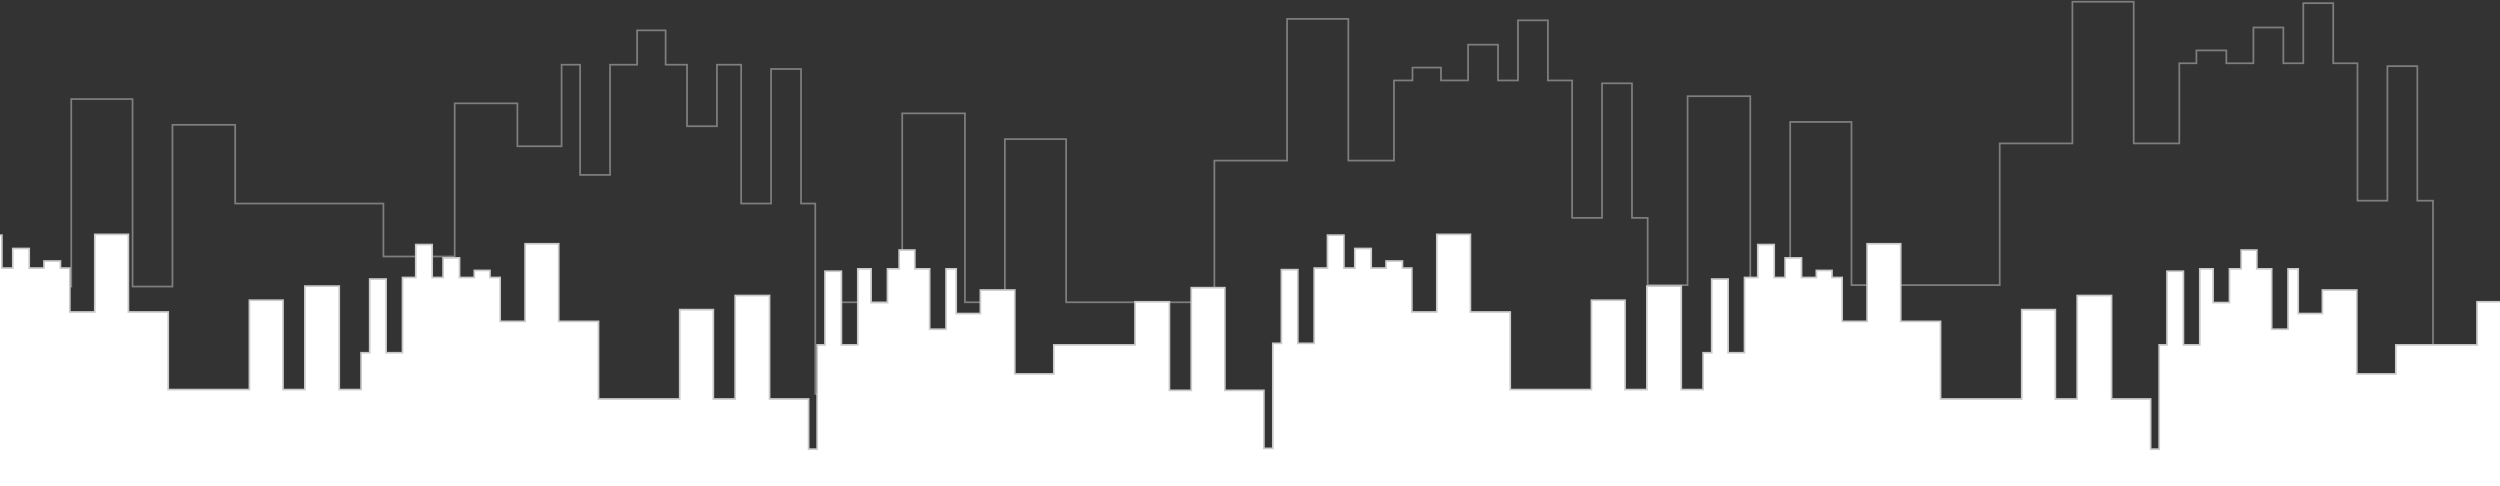<?xml version="1.0" encoding="UTF-8"?>
<svg width="1440px" height="280px" viewBox="0 0 1440 280" version="1.1" xmlns="http://www.w3.org/2000/svg" xmlns:xlink="http://www.w3.org/1999/xlink">
    <rect x="0" y="0" width="1440" height="280" fill="#333333" stroke="none"/>
    <!-- Generator: Sketch 63.1 (92452) - https://sketch.com -->
    <title>Group 2</title>
    <desc>Created with Sketch.</desc>
    <g id="Final-User-design-_-1" stroke="none" stroke-width="1" fill="none" fill-rule="evenodd">
        <g id="034" transform="translate(0, -744)" fill-rule="nonzero" stroke="#CBCBCB">
            <g id="Group-2" transform="translate(-61, 745)">
                <polygon id="Path-Copy" opacity="0.5" transform="translate(781, 251.941) scale(-1, 1) translate(-781, -251.941) " points="1501 164.048 1459.951 164.048 1459.951 56.057 1424.649 56.057 1424.649 164.048 1401.661 164.048 1401.661 70.895 1365.538 70.895 1365.538 116.235 1280.156 116.235 1280.156 146.736 1239.107 146.736 1239.107 58.53 1202.984 58.53 1202.984 83.26 1177.534 83.26 1177.534 36.272 1166.861 36.272 1166.861 99.748 1149.62 99.748 1149.62 36.272 1134.022 36.272 1134.022 16.487 1117.602 16.487 1117.602 36.272 1105.287 36.272 1105.287 71.719 1088.047 71.719 1088.047 36.272 1074.09 36.272 1074.09 116.235 1056.849 116.235 1056.849 38.745 1039.609 38.745 1039.609 116.235 1031.399 116.235 1031.399 225.875 1022.368 225.875 1022.368 173.116 981.319 173.116 981.319 64.3 945.196 64.3 945.196 173.116 922.209 173.116 922.209 79.139 886.906 79.139 886.906 173.116 801.525 173.116 801.525 91.504 759.655 91.504 759.655 9.892 724.352 9.892 724.352 91.504 698.081 91.504 698.081 45.34 687.408 45.34 687.408 37.921 670.989 37.921 670.989 45.34 655.39 45.34 655.39 24.731 638.149 24.731 638.149 45.34 626.656 45.34 626.656 10.717 609.415 10.717 609.415 45.34 595.458 45.34 595.458 124.479 578.218 124.479 578.218 46.989 560.977 46.989 560.977 124.479 551.946 124.479 551.946 163.224 528.959 163.224 528.959 54.408 492.836 54.408 492.836 163.224 469.848 163.224 469.848 69.246 434.546 69.246 434.546 163.224 349.164 163.224 349.164 81.612 307.294 81.612 307.294 0 271.992 0 271.992 81.612 245.721 81.612 245.721 35.448 235.869 35.448 235.869 28.028 218.628 28.028 218.628 35.448 203.03 35.448 203.03 14.839 185.789 14.839 185.789 35.448 174.295 35.448 174.295 0.824 157.055 0.824 157.055 35.448 143.098 35.448 143.098 114.586 125.857 114.586 125.857 37.096 108.617 37.096 108.617 114.586 99.586 114.586 99.586 225.051 61 225.051 61 503.882 1501 503.882"></polygon>
                <path d="M0,410 L0,257.271 L21.142,257.271 L21.142,196.764 L26.09,196.764 L26.09,154.319 L35.536,154.319 L35.536,196.764 L44.983,196.764 L44.983,153.416 L52.63,153.416 L52.63,134.452 L62.076,134.452 L62.076,153.416 L68.374,153.416 L68.374,142.128 L77.82,142.128 L77.82,153.416 L86.367,153.416 L86.367,149.352 L95.814,149.352 L95.814,153.416 L101.212,153.416 L101.212,178.703 L115.606,178.703 L115.606,134 L134.949,134 L134.949,178.703 L157.89,178.703 L157.89,223.405 L204.672,223.405 L204.672,171.929 L224.015,171.929 L224.015,223.405 L236.61,223.405 L236.61,163.802 L256.403,163.802 L256.403,223.405 L268.998,223.405 L268.998,202.183 L273.946,202.183 L273.946,159.738 L283.392,159.738 L283.392,202.183 L292.839,202.183 L292.839,158.835 L300.486,158.835 L300.486,139.87 L309.932,139.87 L309.932,158.835 L316.23,158.835 L316.23,147.546 L325.676,147.546 L325.676,158.835 L334.223,158.835 L334.223,154.771 L343.219,154.771 L343.219,158.835 L349.067,158.835 L349.067,184.121 L363.462,184.121 L363.462,139.418 L382.804,139.418 L382.804,184.121 L405.746,184.121 L405.746,228.824 L452.528,228.824 L452.528,177.348 L471.871,177.348 L471.871,228.824 L484.466,228.824 L484.466,169.22 L504.258,169.22 L504.258,228.824 L526.75,228.824 L526.75,257.722 L531.698,257.722 L531.698,197.667 L536.196,197.667 L536.196,155.222 L545.643,155.222 L545.643,197.667 L555.089,197.667 L555.089,153.868 L562.736,153.868 L562.736,173.284 L572.182,173.284 L572.182,153.868 L578.93,153.868 L578.93,143.031 L587.926,143.031 L587.926,153.868 L596.473,153.868 L596.473,188.636 L605.92,188.636 L605.92,153.868 L611.767,153.868 L611.767,179.606 L625.712,179.606 L625.712,166.059 L645.505,166.059 L645.505,214.374 L667.996,214.374 L667.996,197.667 L714.778,197.667 L714.778,172.833 L734.571,172.833 L734.571,223.857 L747.166,223.857 L747.166,164.705 L766.509,164.705 L766.509,223.857 L789,223.857 L789,257.27 L794.142,257.271 L794.142,196.764 L799.09,196.764 L799.09,154.319 L808.536,154.319 L808.536,196.764 L817.983,196.764 L817.983,153.416 L825.63,153.416 L825.63,134.452 L835.076,134.452 L835.076,153.416 L841.374,153.416 L841.374,142.128 L850.82,142.128 L850.82,153.416 L859.367,153.416 L859.367,149.352 L868.814,149.352 L868.814,153.416 L874.212,153.416 L874.212,178.703 L888.606,178.703 L888.606,134 L907.949,134 L907.949,178.703 L930.89,178.703 L930.89,223.405 L977.672,223.405 L977.672,171.929 L997.015,171.929 L997.015,223.405 L1009.61,223.405 L1009.61,163.802 L1029.403,163.802 L1029.403,223.405 L1041.998,223.405 L1041.998,202.183 L1046.946,202.183 L1046.946,159.738 L1056.392,159.738 L1056.392,202.183 L1065.839,202.183 L1065.839,158.835 L1073.486,158.835 L1073.486,139.87 L1082.932,139.87 L1082.932,158.835 L1089.23,158.835 L1089.23,147.546 L1098.676,147.546 L1098.676,158.835 L1107.223,158.835 L1107.223,154.771 L1116.219,154.771 L1116.219,158.835 L1122.067,158.835 L1122.067,184.121 L1136.462,184.121 L1136.462,139.418 L1155.804,139.418 L1155.804,184.121 L1178.746,184.121 L1178.746,228.824 L1225.528,228.824 L1225.528,177.348 L1244.871,177.348 L1244.871,228.824 L1257.466,228.824 L1257.466,169.22 L1277.258,169.22 L1277.258,228.824 L1299.75,228.824 L1299.75,257.722 L1304.698,257.722 L1304.698,197.667 L1309.196,197.667 L1309.196,155.222 L1318.643,155.222 L1318.643,197.667 L1328.089,197.667 L1328.089,153.868 L1335.736,153.868 L1335.736,173.284 L1345.182,173.284 L1345.182,153.868 L1351.93,153.868 L1351.93,143.031 L1360.926,143.031 L1360.926,153.868 L1369.473,153.868 L1369.473,188.636 L1378.92,188.636 L1378.92,153.868 L1384.767,153.868 L1384.767,179.606 L1398.712,179.606 L1398.712,166.059 L1418.505,166.059 L1418.505,214.374 L1440.996,214.374 L1440.996,197.667 L1487.778,197.667 L1487.778,172.833 L1507.571,172.833 L1507.571,223.857 L1520.166,223.857 L1520.166,164.705 L1539.509,164.705 L1539.509,223.857 L1562,223.857 L1562,410 L0,410 Z" id="Combined-Shape" fill="#FFFFFF"></path>
            </g>
        </g>
    </g>
</svg>